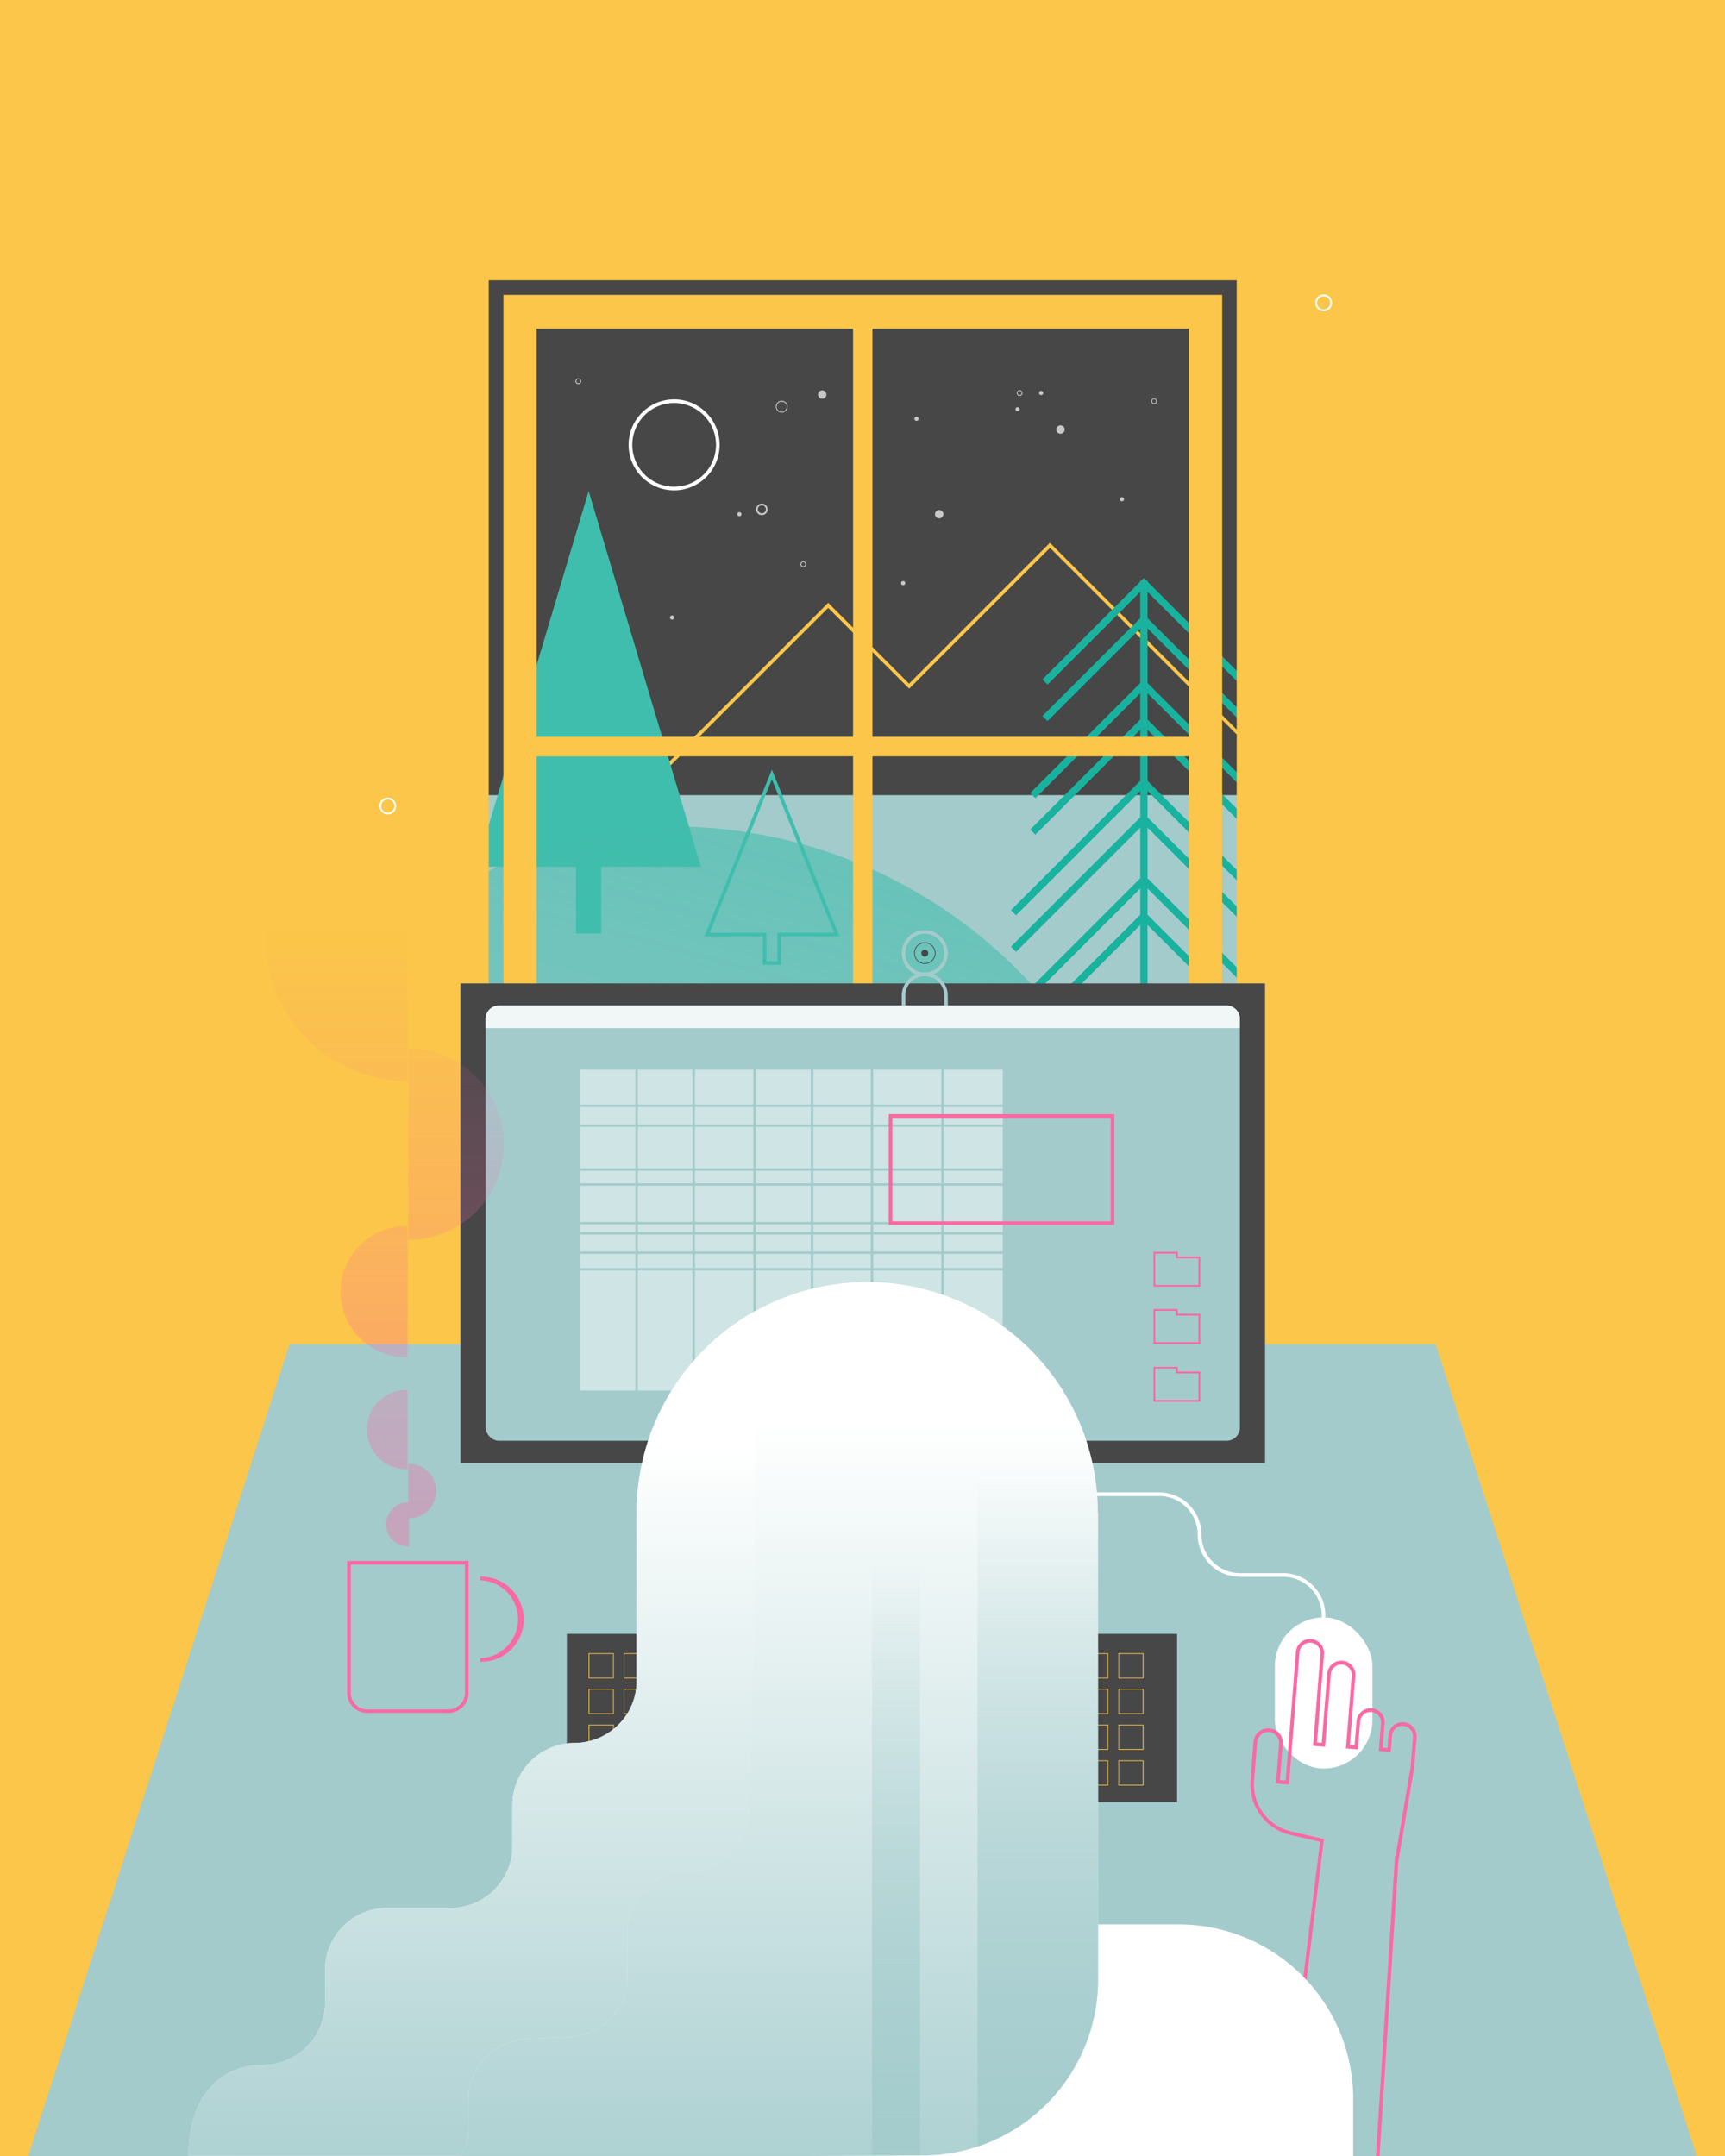 <svg xmlns="http://www.w3.org/2000/svg" xmlns:xlink="http://www.w3.org/1999/xlink" viewBox="0 0 600 750"><defs><style>.cls-1{fill:#fbc649;}.cls-2{fill:#474747;}.cls-3{fill:#fcc74a;}.cls-4{fill:#a3cbcc;}.cls-5{fill:#40bead;}.cls-6{fill:url(#linear-gradient);}.cls-10,.cls-7{fill:#fff;}.cls-8{fill:#18b29f;}.cls-9{fill:#f969a4;}.cls-10{opacity:0.48;}.cls-11{opacity:0.49;}.cls-12{fill:url(#linear-gradient-2);}.cls-13{fill:url(#linear-gradient-3);}.cls-14{fill:url(#linear-gradient-4);}.cls-15{fill:url(#linear-gradient-5);}.cls-16{fill:url(#linear-gradient-6);}.cls-17{fill:url(#linear-gradient-8);}.cls-18{fill:#f1f7f7;}.cls-19{opacity:0.7;}.cls-20{fill:url(#linear-gradient-9);}.cls-21{fill:url(#linear-gradient-10);}.cls-22{fill:url(#linear-gradient-11);}.cls-23{fill:url(#linear-gradient-12);}</style><linearGradient id="linear-gradient" x1="365.76" y1="37.88" x2="191.03" y2="680.47" gradientUnits="userSpaceOnUse"><stop offset="0" stop-color="#40bdac"/><stop offset="1" stop-color="#40bdac" stop-opacity="0"/></linearGradient><linearGradient id="linear-gradient-2" x1="5824.44" y1="581.35" x2="5824.44" y2="322.04" gradientTransform="matrix(-1, 0, 0, 1, 5962.87, 0)" gradientUnits="userSpaceOnUse"><stop offset="0" stop-color="#f969a4"/><stop offset="1" stop-color="#f969a4" stop-opacity="0"/></linearGradient><linearGradient id="linear-gradient-3" x1="5828" y1="581.35" x2="5828" y2="322.04" xlink:href="#linear-gradient-2"/><linearGradient id="linear-gradient-4" x1="5832.51" y1="581.35" x2="5832.51" y2="322.04" xlink:href="#linear-gradient-2"/><linearGradient id="linear-gradient-5" x1="5845.74" y1="581.35" x2="5845.74" y2="322.04" xlink:href="#linear-gradient-2"/><linearGradient id="linear-gradient-6" x1="5816.17" y1="581.35" x2="5816.17" y2="322.04" xlink:href="#linear-gradient-2"/><linearGradient id="linear-gradient-8" x1="5804.25" y1="581.35" x2="5804.25" y2="322.04" xlink:href="#linear-gradient-2"/><linearGradient id="linear-gradient-9" x1="232.82" y1="785.4" x2="232.82" y2="493.51" gradientUnits="userSpaceOnUse"><stop offset="0" stop-color="#a3cbcc"/><stop offset="1" stop-color="#a3cbcc" stop-opacity="0"/></linearGradient><linearGradient id="linear-gradient-10" x1="360.98" y1="764.26" x2="360.98" y2="511.68" xlink:href="#linear-gradient-9"/><linearGradient id="linear-gradient-11" x1="311.66" y1="765.03" x2="311.66" y2="542.98" xlink:href="#linear-gradient-9"/><linearGradient id="linear-gradient-12" x1="164.24" y1="784.11" x2="164.24" y2="501.83" xlink:href="#linear-gradient-9"/></defs><title>Computing Skills</title><g id="Layer_2" data-name="Layer 2"><g id="Layer_1-2" data-name="Layer 1"><rect class="cls-1" width="600" height="750"/><rect class="cls-2" x="149.94" y="81.68" width="307.15" height="338.29"/><path class="cls-3" d="M212.19,285.56l75.87-75.87,28.13,28.13,49-49,96.69,96.69H460.4Zm75.87-74.09L215.23,284.3l243.64-.09-93.64-93.64-49,49Z"/><rect class="cls-4" x="160.16" y="276.6" width="288.76" height="155.8"/><polygon class="cls-5" points="243.82 301.52 204.75 170.83 165.67 301.52 200.36 301.52 200.36 324.72 209.13 324.72 209.13 301.52 243.82 301.52"/><path class="cls-6" d="M403.47,457.22A169.72,169.72,0,0,1,233.75,626.94C140,626.94,105,551,105,457.22S140,287.5,233.75,287.5A169.71,169.71,0,0,1,403.47,457.22Z"/><path class="cls-7" d="M234.49,170.58a15.83,15.83,0,1,1,15.82-15.83A15.85,15.85,0,0,1,234.49,170.58Zm0-30.39a14.56,14.56,0,1,0,14.56,14.56A14.58,14.58,0,0,0,234.49,140.19Z"/><rect class="cls-8" x="396.62" y="201.93" width="2.52" height="199.52"/><polygon class="cls-8" points="431.39 238.14 397.88 204.63 364.38 238.14 362.59 236.36 397.88 201.07 433.17 236.36 431.39 238.14"/><polygon class="cls-8" points="435.63 277.65 397.88 239.9 360.13 277.65 358.35 275.87 397.88 236.34 437.42 275.87 435.63 277.65"/><polygon class="cls-8" points="442.36 318.41 397.88 273.93 353.4 318.41 351.62 316.62 397.88 270.36 444.15 316.62 442.36 318.41"/><polygon class="cls-8" points="449.38 359.31 397.88 307.81 346.38 359.31 344.6 357.52 397.88 304.24 451.17 357.52 449.38 359.31"/><polygon class="cls-8" points="431.39 250.84 397.88 217.34 364.38 250.84 362.59 249.06 397.88 213.77 433.17 249.06 431.39 250.84"/><polygon class="cls-8" points="435.63 290.35 397.88 252.6 360.13 290.35 358.35 288.57 397.88 249.03 437.42 288.57 435.63 290.35"/><polygon class="cls-8" points="442.36 331.11 397.88 286.63 353.4 331.11 351.62 329.32 397.88 283.06 444.15 329.32 442.36 331.11"/><polygon class="cls-8" points="449.38 372.01 397.88 320.51 346.38 372.01 344.6 370.22 397.88 316.94 451.17 370.22 449.38 372.01"/><path class="cls-5" d="M271.65,335.62h-6.33v-9.89H245l23.49-58,23.5,58H271.65Zm-5.07-1.27h3.8v-9.88h19.73l-21.63-53.38-21.62,53.38h19.72Z"/><path class="cls-1" d="M425.11,102.56h-250v341h250ZM296.72,437.1H186.65v-174H296.72Zm0-180.77H186.65v-142H296.72ZM413.52,437.1H303.46v-174H413.52Zm0-180.77H303.46v-142H413.52Z"/><path class="cls-1" d="M89.35,66v683.6H510.83V66Zm340.81,382.6H170V97.51H430.16Z"/><polygon class="cls-4" points="590.17 750 9.83 750 100.7 467.6 499.33 467.6 590.17 750"/><rect class="cls-2" x="290.4" y="505.97" width="19.37" height="27.31"/><path class="cls-2" d="M375.05,534.54H225.12a1.26,1.26,0,0,1,0-2.52H375.05a1.26,1.26,0,1,1,0,2.52Z"/><path class="cls-7" d="M300.72,569.46h-1.26v-9.07a6.43,6.43,0,0,1,6.42-6.43h41.74a5.16,5.16,0,1,0,0-10.32H251.48a6.44,6.44,0,0,1-6.43-6.42V506h1.26v31.25a5.17,5.17,0,0,0,5.17,5.16h96.14a6.42,6.42,0,0,1,0,12.84H305.88a5.17,5.17,0,0,0-5.16,5.17Z"/><rect class="cls-7" x="443.43" y="562.65" width="33.94" height="52.57" rx="16.97" ry="16.97"/><path class="cls-7" d="M461,575.51h-1.26V561.93a13.43,13.43,0,0,0-13.42-13.42H431.27a14.7,14.7,0,0,1-14.68-14.68,13.43,13.43,0,0,0-13.42-13.42h-30.8a14.7,14.7,0,0,1-14.68-14.68V492.55H359v13.18a13.43,13.43,0,0,0,13.42,13.42h30.8a14.7,14.7,0,0,1,14.68,14.68,13.43,13.43,0,0,0,13.42,13.41h15.08A14.7,14.7,0,0,1,461,561.93Z"/><rect class="cls-2" x="160.16" y="342.1" width="279.86" height="166.79"/><rect class="cls-4" x="168.91" y="349.81" width="262.36" height="151.39" rx="4.6" ry="4.6"/><path class="cls-9" d="M479.85,750h-1.26l6.64-104.45.2.05,5.21-30.87.83-10.4a3.65,3.65,0,0,0-3.35-3.93,3.65,3.65,0,0,0-3.92,3.35l-.46,5.73-4.16-.34.77-9.68a3.65,3.65,0,0,0-3.34-3.92,3.65,3.65,0,0,0-3.92,3.34l-.78,9.68-4.16-.33,2-25.09a3.65,3.65,0,1,0-7.27-.58l-2,25.09-4.16-.34,2.55-31.94a3.56,3.56,0,0,0-.86-2.65,3.63,3.63,0,0,0-5.13-.41,3.55,3.55,0,0,0-1.27,2.48l-3.67,46-4.53-.36,1.1-13.77a3.74,3.74,0,0,0-.9-2.79,3.82,3.82,0,0,0-6.73,2.17l-1.07,13.46A16.67,16.67,0,0,0,449,637.05l11.5,2.71L447,749.09l-1.05-1.81,13.2-106.55-10.77-2.55A17.92,17.92,0,0,1,435,619.38L436,605.92a5.09,5.09,0,0,1,5.47-4.66A5,5,0,0,1,445,603a5.05,5.05,0,0,1,1.2,3.71l-1,12.51,2,.16,3.56-44.72a4.83,4.83,0,0,1,1.71-3.34,4.91,4.91,0,0,1,8.07,4.12l-2.46,30.69,1.65.13,1.91-23.83a4.91,4.91,0,1,1,9.78.78l-1.9,23.83,1.64.13.68-8.42a4.92,4.92,0,0,1,5.28-4.5,4.91,4.91,0,0,1,4.5,5.28l-.67,8.43,1.64.13.36-4.48a4.91,4.91,0,0,1,9.79.79l-.84,10.45-5.44,32.26-.05,0Z"/><path class="cls-9" d="M161.72,544.27v44.62a5.75,5.75,0,0,1-5.75,5.75h-28.2a5.75,5.75,0,0,1-5.75-5.75V544.27h39.7M163,543H120.75v45.88a7,7,0,0,0,7,7H156a7,7,0,0,0,7-7V543Z"/><path class="cls-9" d="M167,578.08v-1.26a13.55,13.55,0,0,0,0-27.09v-1.26a14.81,14.81,0,1,1,0,29.61Z"/><rect class="cls-10" x="262.88" y="412.47" width="19.16" height="12.61"/><rect class="cls-10" x="262.88" y="391.99" width="19.16" height="14.44"/><rect class="cls-10" x="262.88" y="425.92" width="19.16" height="2.7"/><rect class="cls-10" x="262.88" y="429.46" width="19.16" height="5.88"/><rect class="cls-10" x="282.88" y="372.1" width="19.99" height="12.15"/><rect class="cls-10" x="282.88" y="385.09" width="19.99" height="6.06"/><rect class="cls-10" x="262.88" y="436.18" width="19.16" height="4.91"/><rect class="cls-10" x="241.73" y="425.92" width="20.3" height="2.7"/><rect class="cls-10" x="241.73" y="412.47" width="20.3" height="12.61"/><rect class="cls-10" x="241.73" y="436.18" width="20.3" height="4.91"/><rect class="cls-10" x="262.88" y="385.09" width="19.16" height="6.06"/><rect class="cls-10" x="241.73" y="407.27" width="20.3" height="4.35"/><rect class="cls-10" x="241.73" y="429.46" width="20.3" height="5.88"/><rect class="cls-10" x="262.88" y="372.1" width="19.16" height="12.15"/><rect class="cls-10" x="303.72" y="425.92" width="23.71" height="2.7"/><rect class="cls-10" x="303.72" y="391.99" width="23.71" height="14.44"/><rect class="cls-10" x="303.72" y="407.27" width="23.71" height="4.35"/><rect class="cls-10" x="303.72" y="412.47" width="23.71" height="12.61"/><rect class="cls-10" x="303.72" y="436.18" width="23.71" height="4.91"/><rect class="cls-10" x="303.72" y="429.46" width="23.71" height="5.88"/><rect class="cls-10" x="282.88" y="429.46" width="19.99" height="5.88"/><rect class="cls-10" x="282.88" y="412.47" width="19.99" height="12.61"/><rect class="cls-10" x="282.88" y="425.92" width="19.99" height="2.7"/><rect class="cls-10" x="303.72" y="385.09" width="23.71" height="6.06"/><rect class="cls-10" x="282.88" y="407.27" width="19.99" height="4.35"/><rect class="cls-10" x="282.88" y="391.99" width="19.99" height="14.44"/><rect class="cls-10" x="282.88" y="436.18" width="19.99" height="4.91"/><rect class="cls-10" x="262.88" y="407.27" width="19.16" height="4.35"/><rect class="cls-10" x="328.27" y="441.94" width="20.51" height="41.79"/><rect class="cls-10" x="328.27" y="436.18" width="20.51" height="4.91"/><polygon class="cls-10" points="221.02 441.94 201.66 441.94 201.66 441.1 221.02 441.1 221.02 436.18 201.66 436.18 201.66 435.34 221.02 435.34 221.02 429.46 201.66 429.46 201.66 428.62 221.02 428.62 221.02 425.92 201.66 425.92 201.66 425.08 221.02 425.08 221.02 412.47 201.66 412.47 201.66 411.63 221.02 411.63 221.02 407.27 201.66 407.27 201.66 406.43 221.02 406.43 221.02 391.99 201.66 391.99 201.66 391.15 221.02 391.15 221.02 385.09 201.66 385.09 201.66 384.25 221.02 384.25 221.02 372.1 201.66 372.1 201.66 483.73 221.02 483.73 221.02 441.94"/><rect class="cls-10" x="303.72" y="441.94" width="23.71" height="41.79"/><rect class="cls-10" x="303.72" y="372.1" width="23.71" height="12.15"/><rect class="cls-10" x="328.27" y="429.46" width="20.51" height="5.88"/><rect class="cls-10" x="328.27" y="412.47" width="20.51" height="12.61"/><rect class="cls-10" x="328.27" y="385.09" width="20.51" height="6.06"/><rect class="cls-10" x="328.27" y="391.99" width="20.51" height="14.44"/><rect class="cls-10" x="328.27" y="372.1" width="20.51" height="12.15"/><rect class="cls-10" x="241.73" y="391.99" width="20.3" height="14.44"/><rect class="cls-10" x="328.27" y="425.92" width="20.51" height="2.7"/><rect class="cls-10" x="328.27" y="407.27" width="20.51" height="4.35"/><rect class="cls-10" x="282.88" y="441.94" width="19.99" height="41.79"/><rect class="cls-10" x="221.87" y="436.18" width="19.02" height="4.91"/><rect class="cls-10" x="221.87" y="425.92" width="19.02" height="2.7"/><rect class="cls-10" x="221.87" y="429.46" width="19.02" height="5.88"/><rect class="cls-10" x="241.73" y="372.1" width="20.3" height="12.15"/><rect class="cls-10" x="221.87" y="412.47" width="19.02" height="12.61"/><rect class="cls-10" x="241.73" y="385.09" width="20.3" height="6.06"/><rect class="cls-10" x="262.88" y="441.94" width="19.16" height="41.79"/><rect class="cls-10" x="221.87" y="441.94" width="19.02" height="41.79"/><rect class="cls-10" x="241.73" y="441.94" width="20.3" height="41.79"/><rect class="cls-10" x="221.87" y="407.27" width="19.02" height="4.35"/><rect class="cls-10" x="221.87" y="372.1" width="19.02" height="12.15"/><rect class="cls-10" x="221.87" y="385.09" width="19.02" height="6.06"/><rect class="cls-10" x="221.87" y="391.99" width="19.02" height="14.44"/><g class="cls-11"><path class="cls-12" d="M142.27,522.67V538a7.69,7.69,0,1,1,0-15.37Z"/><path class="cls-13" d="M141.76,483.52v27.57a13.79,13.79,0,1,1,0-27.57Z"/><path class="cls-14" d="M141.76,426.55v45.61a22.81,22.81,0,1,1,0-45.61Z"/><path class="cls-15" d="M141.76,277.52V376a49.26,49.26,0,1,1,0-98.52Z"/><path class="cls-16" d="M142,528.13V509.24a9.45,9.45,0,1,1,0,18.89Z"/><path class="cls-16" d="M142,488.3V469.41a9.45,9.45,0,1,1,0,18.89Z"/><path class="cls-17" d="M142,431.32V364.74a33.29,33.29,0,1,1,0,66.58Z"/></g><path class="cls-4" d="M321.67,339.58a8,8,0,1,1,8-8A8,8,0,0,1,321.67,339.58Zm0-14.78a6.76,6.76,0,1,0,6.76,6.76A6.76,6.76,0,0,0,321.67,324.8Z"/><path class="cls-2" d="M321.67,335.3a3.74,3.74,0,1,1,3.74-3.74A3.75,3.75,0,0,1,321.67,335.3Zm0-7.23a3.49,3.49,0,1,0,3.49,3.49A3.49,3.49,0,0,0,321.67,328.07Z"/><circle class="cls-2" cx="321.67" cy="331.56" r="1.2"/><path class="cls-4" d="M329.69,350.27h-1.26v-3.93a6.76,6.76,0,0,0-13.52,0v3.93h-1.26v-3.93a8,8,0,0,1,16,0Z"/><path class="cls-18" d="M426.67,349.81H173.51a4.59,4.59,0,0,0-4.6,4.59v3.24H431.27V354.4A4.59,4.59,0,0,0,426.67,349.81Z"/><rect class="cls-2" x="197.16" y="568.38" width="212.26" height="58.56"/><path class="cls-3" d="M213.24,575.35v8.24H205v-8.24h8.24m.25-.25h-8.75v8.74h8.75V575.1Z"/><path class="cls-3" d="M225.43,575.35v8.24h-8.24v-8.24h8.24m.25-.25h-8.75v8.74h8.75V575.1Z"/><path class="cls-3" d="M237.62,575.35v8.24h-8.24v-8.24h8.24m.25-.25h-8.75v8.74h8.75V575.1Z"/><path class="cls-3" d="M249.8,575.35v8.24h-8.24v-8.24h8.24m.26-.25h-8.75v8.74h8.75V575.1Z"/><path class="cls-3" d="M213.24,587.77V596H205v-8.25h8.24m.25-.25h-8.75v8.75h8.75v-8.75Z"/><path class="cls-3" d="M225.43,587.77V596h-8.24v-8.25h8.24m.25-.25h-8.75v8.75h8.75v-8.75Z"/><path class="cls-3" d="M237.62,587.77V596h-8.24v-8.25h8.24m.25-.25h-8.75v8.75h8.75v-8.75Z"/><path class="cls-3" d="M249.8,587.77V596h-8.24v-8.25h8.24m.26-.25h-8.75v8.75h8.75v-8.75Z"/><path class="cls-3" d="M213.24,600.2v8.24H205V600.2h8.24m.25-.25h-8.75v8.74h8.75V600Z"/><path class="cls-3" d="M225.43,600.2v8.24h-8.24V600.2h8.24m.25-.25h-8.75v8.74h8.75V600Z"/><path class="cls-3" d="M237.62,600.2v8.24h-8.24V600.2h8.24m.25-.25h-8.75v8.74h8.75V600Z"/><path class="cls-3" d="M249.8,600.2v8.24h-8.24V600.2h8.24m.26-.25h-8.75v8.74h8.75V600Z"/><path class="cls-3" d="M213.24,612.62v8.24H205v-8.24h8.24m.25-.25h-8.75v8.75h8.75v-8.75Z"/><path class="cls-3" d="M225.43,612.62v8.24h-8.24v-8.24h8.24m.25-.25h-8.75v8.75h8.75v-8.75Z"/><path class="cls-3" d="M237.62,612.62v8.24h-8.24v-8.24h8.24m.25-.25h-8.75v8.75h8.75v-8.75Z"/><path class="cls-3" d="M262.2,575.35v8.24H254v-8.24h8.24m.26-.25h-8.75v8.74h8.75V575.1Z"/><path class="cls-3" d="M274.39,575.35v8.24h-8.24v-8.24h8.24m.26-.25H265.9v8.74h8.75V575.1Z"/><path class="cls-3" d="M286.58,575.35v8.24h-8.24v-8.24h8.24m.25-.25h-8.74v8.74h8.74V575.1Z"/><path class="cls-3" d="M298.77,575.35v8.24h-8.24v-8.24h8.24m.25-.25h-8.74v8.74H299V575.1Z"/><path class="cls-3" d="M262.2,587.77V596H254v-8.25h8.24m.26-.25h-8.75v8.75h8.75v-8.75Z"/><path class="cls-3" d="M274.39,587.77V596h-8.24v-8.25h8.24m.26-.25H265.9v8.75h8.75v-8.75Z"/><path class="cls-3" d="M286.58,587.77V596h-8.24v-8.25h8.24m.25-.25h-8.74v8.75h8.74v-8.75Z"/><path class="cls-3" d="M298.77,587.77V596h-8.24v-8.25h8.24m.25-.25h-8.74v8.75H299v-8.75Z"/><path class="cls-3" d="M262.2,600.2v8.24H254V600.2h8.24m.26-.25h-8.75v8.74h8.75V600Z"/><path class="cls-3" d="M274.39,600.2v8.24h-8.24V600.2h8.24m.26-.25H265.9v8.74h8.75V600Z"/><path class="cls-3" d="M286.58,600.2v8.24h-8.24V600.2h8.24m.25-.25h-8.74v8.74h8.74V600Z"/><path class="cls-3" d="M298.77,600.2v8.24h-8.24V600.2h8.24M299,600h-8.74v8.74H299V600Z"/><path class="cls-3" d="M373.08,575.35v8.24h-8.24v-8.24h8.24m.25-.25h-8.74v8.74h8.74V575.1Z"/><path class="cls-3" d="M385.27,575.35v8.24H377v-8.24h8.24m.25-.25h-8.74v8.74h8.74V575.1Z"/><path class="cls-3" d="M397.46,575.35v8.24h-8.24v-8.24h8.24m.25-.25H389v8.74h8.74V575.1Z"/><path class="cls-3" d="M373.08,587.77V596h-8.24v-8.25h8.24m.25-.25h-8.74v8.75h8.74v-8.75Z"/><path class="cls-3" d="M385.27,587.77V596H377v-8.25h8.24m.25-.25h-8.74v8.75h8.74v-8.75Z"/><path class="cls-3" d="M397.46,587.77V596h-8.24v-8.25h8.24m.25-.25H389v8.75h8.74v-8.75Z"/><path class="cls-3" d="M373.08,600.2v8.24h-8.24V600.2h8.24m.25-.25h-8.74v8.74h8.74V600Z"/><path class="cls-3" d="M385.27,600.2v8.24H377V600.2h8.24m.25-.25h-8.74v8.74h8.74V600Z"/><path class="cls-3" d="M397.46,600.2v8.24h-8.24V600.2h8.24m.25-.25H389v8.74h8.74V600Z"/><path class="cls-3" d="M373.08,612.62v8.24h-8.24v-8.24h8.24m.25-.25h-8.74v8.75h8.74v-8.75Z"/><path class="cls-3" d="M385.27,612.62v8.24H377v-8.24h8.24m.25-.25h-8.74v8.75h8.74v-8.75Z"/><path class="cls-3" d="M397.46,612.62v8.24h-8.24v-8.24h8.24m.25-.25H389v8.75h8.74v-8.75Z"/><path class="cls-3" d="M312,575.35v8.24h-8.24v-8.24H312m.25-.25h-8.74v8.74h8.74V575.1Z"/><path class="cls-3" d="M324.15,575.35v8.24h-8.24v-8.24h8.24m.25-.25h-8.74v8.74h8.74V575.1Z"/><path class="cls-3" d="M336.34,575.35v8.24H328.1v-8.24h8.24m.25-.25h-8.74v8.74h8.74V575.1Z"/><path class="cls-3" d="M348.53,575.35v8.24h-8.24v-8.24h8.24m.25-.25H340v8.74h8.74V575.1Z"/><path class="cls-3" d="M312,587.77V596h-8.24v-8.25H312m.25-.25h-8.74v8.75h8.74v-8.75Z"/><path class="cls-3" d="M324.15,587.77V596h-8.24v-8.25h8.24m.25-.25h-8.74v8.75h8.74v-8.75Z"/><path class="cls-3" d="M348.53,587.77V596H328.1v-8.25h20.43m.25-.25H327.85v8.75h20.93v-8.75Z"/><path class="cls-3" d="M312,600.2v8.24h-8.24V600.2H312m.25-.25h-8.74v8.74h8.74V600Z"/><path class="cls-3" d="M324.15,600.2v8.24h-8.24V600.2h8.24m.25-.25h-8.74v8.74h8.74V600Z"/><path class="cls-3" d="M336.34,600.2v8.24H328.1V600.2h8.24m.25-.25h-8.74v8.74h8.74V600Z"/><path class="cls-3" d="M348.53,600.2v8.24h-8.24V600.2h8.24m.25-.25H340v8.74h8.74V600Z"/><path class="cls-3" d="M312,612.62v8.24h-8.24v-8.24H312m.25-.25h-8.74v8.75h8.74v-8.75Z"/><path class="cls-3" d="M324.15,612.62v8.24h-8.24v-8.24h8.24m.25-.25h-8.74v8.75h8.74v-8.75Z"/><path class="cls-3" d="M336.34,612.62v8.24H328.1v-8.24h8.24m.25-.25h-8.74v8.75h8.74v-8.75Z"/><path class="cls-3" d="M348.53,612.62v8.24h-8.24v-8.24h8.24m.25-.25H340v8.75h8.74v-8.75Z"/><path class="cls-3" d="M298.77,612.62v8.24H241.56v-8.24h57.21m.25-.25H241.31v8.75H299v-8.75Z"/><path class="cls-9" d="M387.6,426.13H309.14V387.57H387.6Zm-77.19-1.26h75.92v-36H310.41Z"/><path class="cls-9" d="M417.49,487.61H401.22V475.47h8.45v1.63h7.82ZM401.85,487h15v-9.24H409V476.1h-7.19Z"/><path class="cls-9" d="M417.49,467.52H401.22V455.38h8.45V457h7.82Zm-15.64-.63h15v-9.24H409V456h-7.19Z"/><path class="cls-7" d="M309.78,669.44H410a60.67,60.67,0,0,1,60.68,60.68V750H309.78Z"/><path class="cls-9" d="M417.49,447.59H401.22V435.45h8.45v1.63h7.82ZM401.85,447h15v-9.25H409v-1.63h-7.19Z"/><path class="cls-7" d="M460.4,108.28a2.93,2.93,0,1,1,2.92-2.92A2.92,2.92,0,0,1,460.4,108.28Zm0-5.21a2.29,2.29,0,1,0,2.29,2.29A2.28,2.28,0,0,0,460.4,103.07Z"/><path class="cls-7" d="M134.87,283.32a2.92,2.92,0,1,1,2.92-2.92A2.93,2.93,0,0,1,134.87,283.32Zm0-5.21a2.29,2.29,0,1,0,2.29,2.29A2.3,2.3,0,0,0,134.87,278.11Z"/><g class="cls-19"><path class="cls-7" d="M265,179.19a2,2,0,1,1,2-2A2,2,0,0,1,265,179.19Zm0-3.43a1.4,1.4,0,1,0,1.4,1.4A1.4,1.4,0,0,0,265,175.76Z"/><path class="cls-7" d="M279.4,197.27a1,1,0,1,1,1-1A1,1,0,0,1,279.4,197.27Zm0-1.71a.7.7,0,1,0,.7.69A.7.7,0,0,0,279.4,195.56Z"/><path class="cls-7" d="M401.42,140.58a1,1,0,1,1,1-1A1,1,0,0,1,401.42,140.58Zm0-1.72a.7.7,0,1,0,.7.7A.69.69,0,0,0,401.42,138.86Z"/><path class="cls-7" d="M201.16,133.63a1,1,0,1,1,1-1A1,1,0,0,1,201.16,133.63Zm0-1.72a.7.7,0,1,0,.7.7A.69.69,0,0,0,201.16,131.91Z"/><path class="cls-7" d="M354.66,137.72a1,1,0,1,1,1-1A1,1,0,0,1,354.66,137.72Zm0-1.72a.7.7,0,1,0,0,1.4.7.7,0,0,0,0-1.4Z"/><path class="cls-7" d="M271.9,143.52a2.06,2.06,0,1,1,2.06-2.06A2.06,2.06,0,0,1,271.9,143.52Zm0-3.8a1.75,1.75,0,1,0,1.74,1.74A1.74,1.74,0,0,0,271.9,139.72Z"/><circle class="cls-7" cx="285.99" cy="137.24" r="1.46"/><circle class="cls-7" cx="368.87" cy="149.42" r="1.46"/><circle class="cls-7" cx="326.67" cy="178.87" r="1.46"/><circle class="cls-7" cx="362.13" cy="136.7" r="0.73"/><circle class="cls-7" cx="390.25" cy="173.67" r="0.73"/><circle class="cls-7" cx="318.78" cy="145.67" r="0.73"/><circle class="cls-7" cx="233.75" cy="214.82" r="0.73"/><circle class="cls-7" cx="314.13" cy="202.85" r="0.73"/><circle class="cls-7" cx="353.93" cy="142.36" r="0.73"/><circle class="cls-7" cx="257.18" cy="178.87" r="0.73"/></g><path class="cls-7" d="M381.86,526.24a80.2,80.2,0,0,0-160.33-3.41l-.09,0v62c0,12-9.84,21.45-21.86,21.6A21.59,21.59,0,0,0,178.25,628v14.2a21.6,21.6,0,0,1-21.59,21.6h-22a21.59,21.59,0,0,0-21.59,21.6v11.41a21.6,21.6,0,0,1-21.6,21.59l-7.74,1.26V750H301.65l19.37-.1a61.23,61.23,0,0,0,60.91-61.23V526.24Z"/><path class="cls-20" d="M381.86,526.24a80.2,80.2,0,0,0-160.33-3.41l-.09,0v62c0,12-9.84,21.45-21.86,21.6A21.6,21.6,0,0,0,178.25,628v14.2a21.6,21.6,0,0,1-21.59,21.6h-22a21.59,21.59,0,0,0-21.59,21.6v11.41a21.6,21.6,0,0,1-21.6,21.59l-7.74,1.26V750H279.31l41.64-.17a61.23,61.23,0,0,0,61-61.23V526.24Z"/><path class="cls-21" d="M381.86,526.24c0-1.23,0-2.46-.1-3.67,0-.32,0-.64-.05-1-.06-1.08-.14-2.15-.24-3.22,0-.15,0-.3,0-.45-.12-1.19-.28-2.36-.45-3.54,0-.3-.09-.6-.14-.91-.16-1-.33-2-.53-2.93,0-.22-.08-.44-.13-.67q-.35-1.71-.78-3.39c-.07-.29-.15-.57-.22-.85-.25-.91-.5-1.82-.78-2.72l-.24-.81c-.34-1.09-.71-2.17-1.1-3.24-.09-.24-.18-.49-.28-.74-.32-.87-.66-1.73-1-2.58-.13-.29-.25-.59-.37-.88-.44-1-.9-2.06-1.39-3.07-.09-.2-.2-.4-.3-.6-.41-.84-.84-1.67-1.28-2.5l-.48-.9c-.54-1-1.09-1.94-1.67-2.89-.07-.13-.16-.25-.24-.38-.51-.84-1.05-1.67-1.59-2.49l-.61-.9c-.53-.78-1.08-1.55-1.64-2.3l-.35-.49q-1-1.31-2-2.55c-.23-.3-.47-.58-.72-.87-.54-.65-1.1-1.29-1.66-1.92l-.59-.67c-.72-.79-1.46-1.56-2.21-2.31l-.81-.8c-.57-.56-1.15-1.11-1.73-1.66l-.79-.73c-.79-.7-1.58-1.39-2.39-2.07l-.87-.7c-.6-.49-1.22-1-1.84-1.45l-1-.71c-.84-.63-1.69-1.24-2.56-1.83-.29-.2-.59-.38-.88-.57-.66-.44-1.32-.87-2-1.29l-1.06-.65c-.9-.54-1.81-1.07-2.74-1.57h0V746.7a61.25,61.25,0,0,0,41.89-58.1V526.24Z"/><rect class="cls-22" x="303.3" y="493.86" width="16.73" height="255.73"/><path class="cls-7" d="M221.53,522.71l-.09,0v62a21.58,21.58,0,0,1-21.59,21.59,21.6,21.6,0,0,0-21.6,21.6v14.2a21.6,21.6,0,0,1-21.59,21.6h-22a21.59,21.59,0,0,0-21.59,21.59v11.41a21.6,21.6,0,0,1-21.6,21.6c-13.56,0-25.86,9.55-25.86,31.56h94.79A21,21,0,0,0,163,739.76v-9.41a21,21,0,0,1,20-21l15.27-.79a21,21,0,0,0,20-21V672.12a21,21,0,0,1,21-21h0a21.05,21.05,0,0,0,21-20.37l2.19-68.79.42-106A80.18,80.18,0,0,0,221.53,522.71Z"/><path class="cls-23" d="M221.53,522.71l-.09,0v62a21.58,21.58,0,0,1-21.59,21.59,21.6,21.6,0,0,0-21.6,21.6v14.2a21.6,21.6,0,0,1-21.59,21.6h-22a21.59,21.59,0,0,0-21.59,21.59v11.41a21.6,21.6,0,0,1-21.6,21.6c-13.56,0-25.86,9.55-25.86,31.56h94.79A21,21,0,0,0,163,739.76v-9.41a21,21,0,0,1,20-21l15.27-.79a21,21,0,0,0,20-21V672.12a21,21,0,0,1,21-21h0a21.05,21.05,0,0,0,21-20.37l2.19-68.79.42-106A80.18,80.18,0,0,0,221.53,522.71Z"/><path class="cls-23" d="M221.53,522.71l-.09,0v62a21.58,21.58,0,0,1-21.59,21.59,21.6,21.6,0,0,0-21.6,21.6v14.2a21.6,21.6,0,0,1-21.59,21.6h-22a21.59,21.59,0,0,0-21.59,21.59v11.41a21.6,21.6,0,0,1-21.6,21.6c-13.56,0-25.86,9.55-25.86,31.56h94.79A21,21,0,0,0,163,739.76v-9.41a21,21,0,0,1,20-21l15.27-.79a21,21,0,0,0,20-21V672.12a21,21,0,0,1,21-21h0a21.05,21.05,0,0,0,21-20.37l2.19-68.79.42-106A80.18,80.18,0,0,0,221.53,522.71Z"/></g></g></svg>